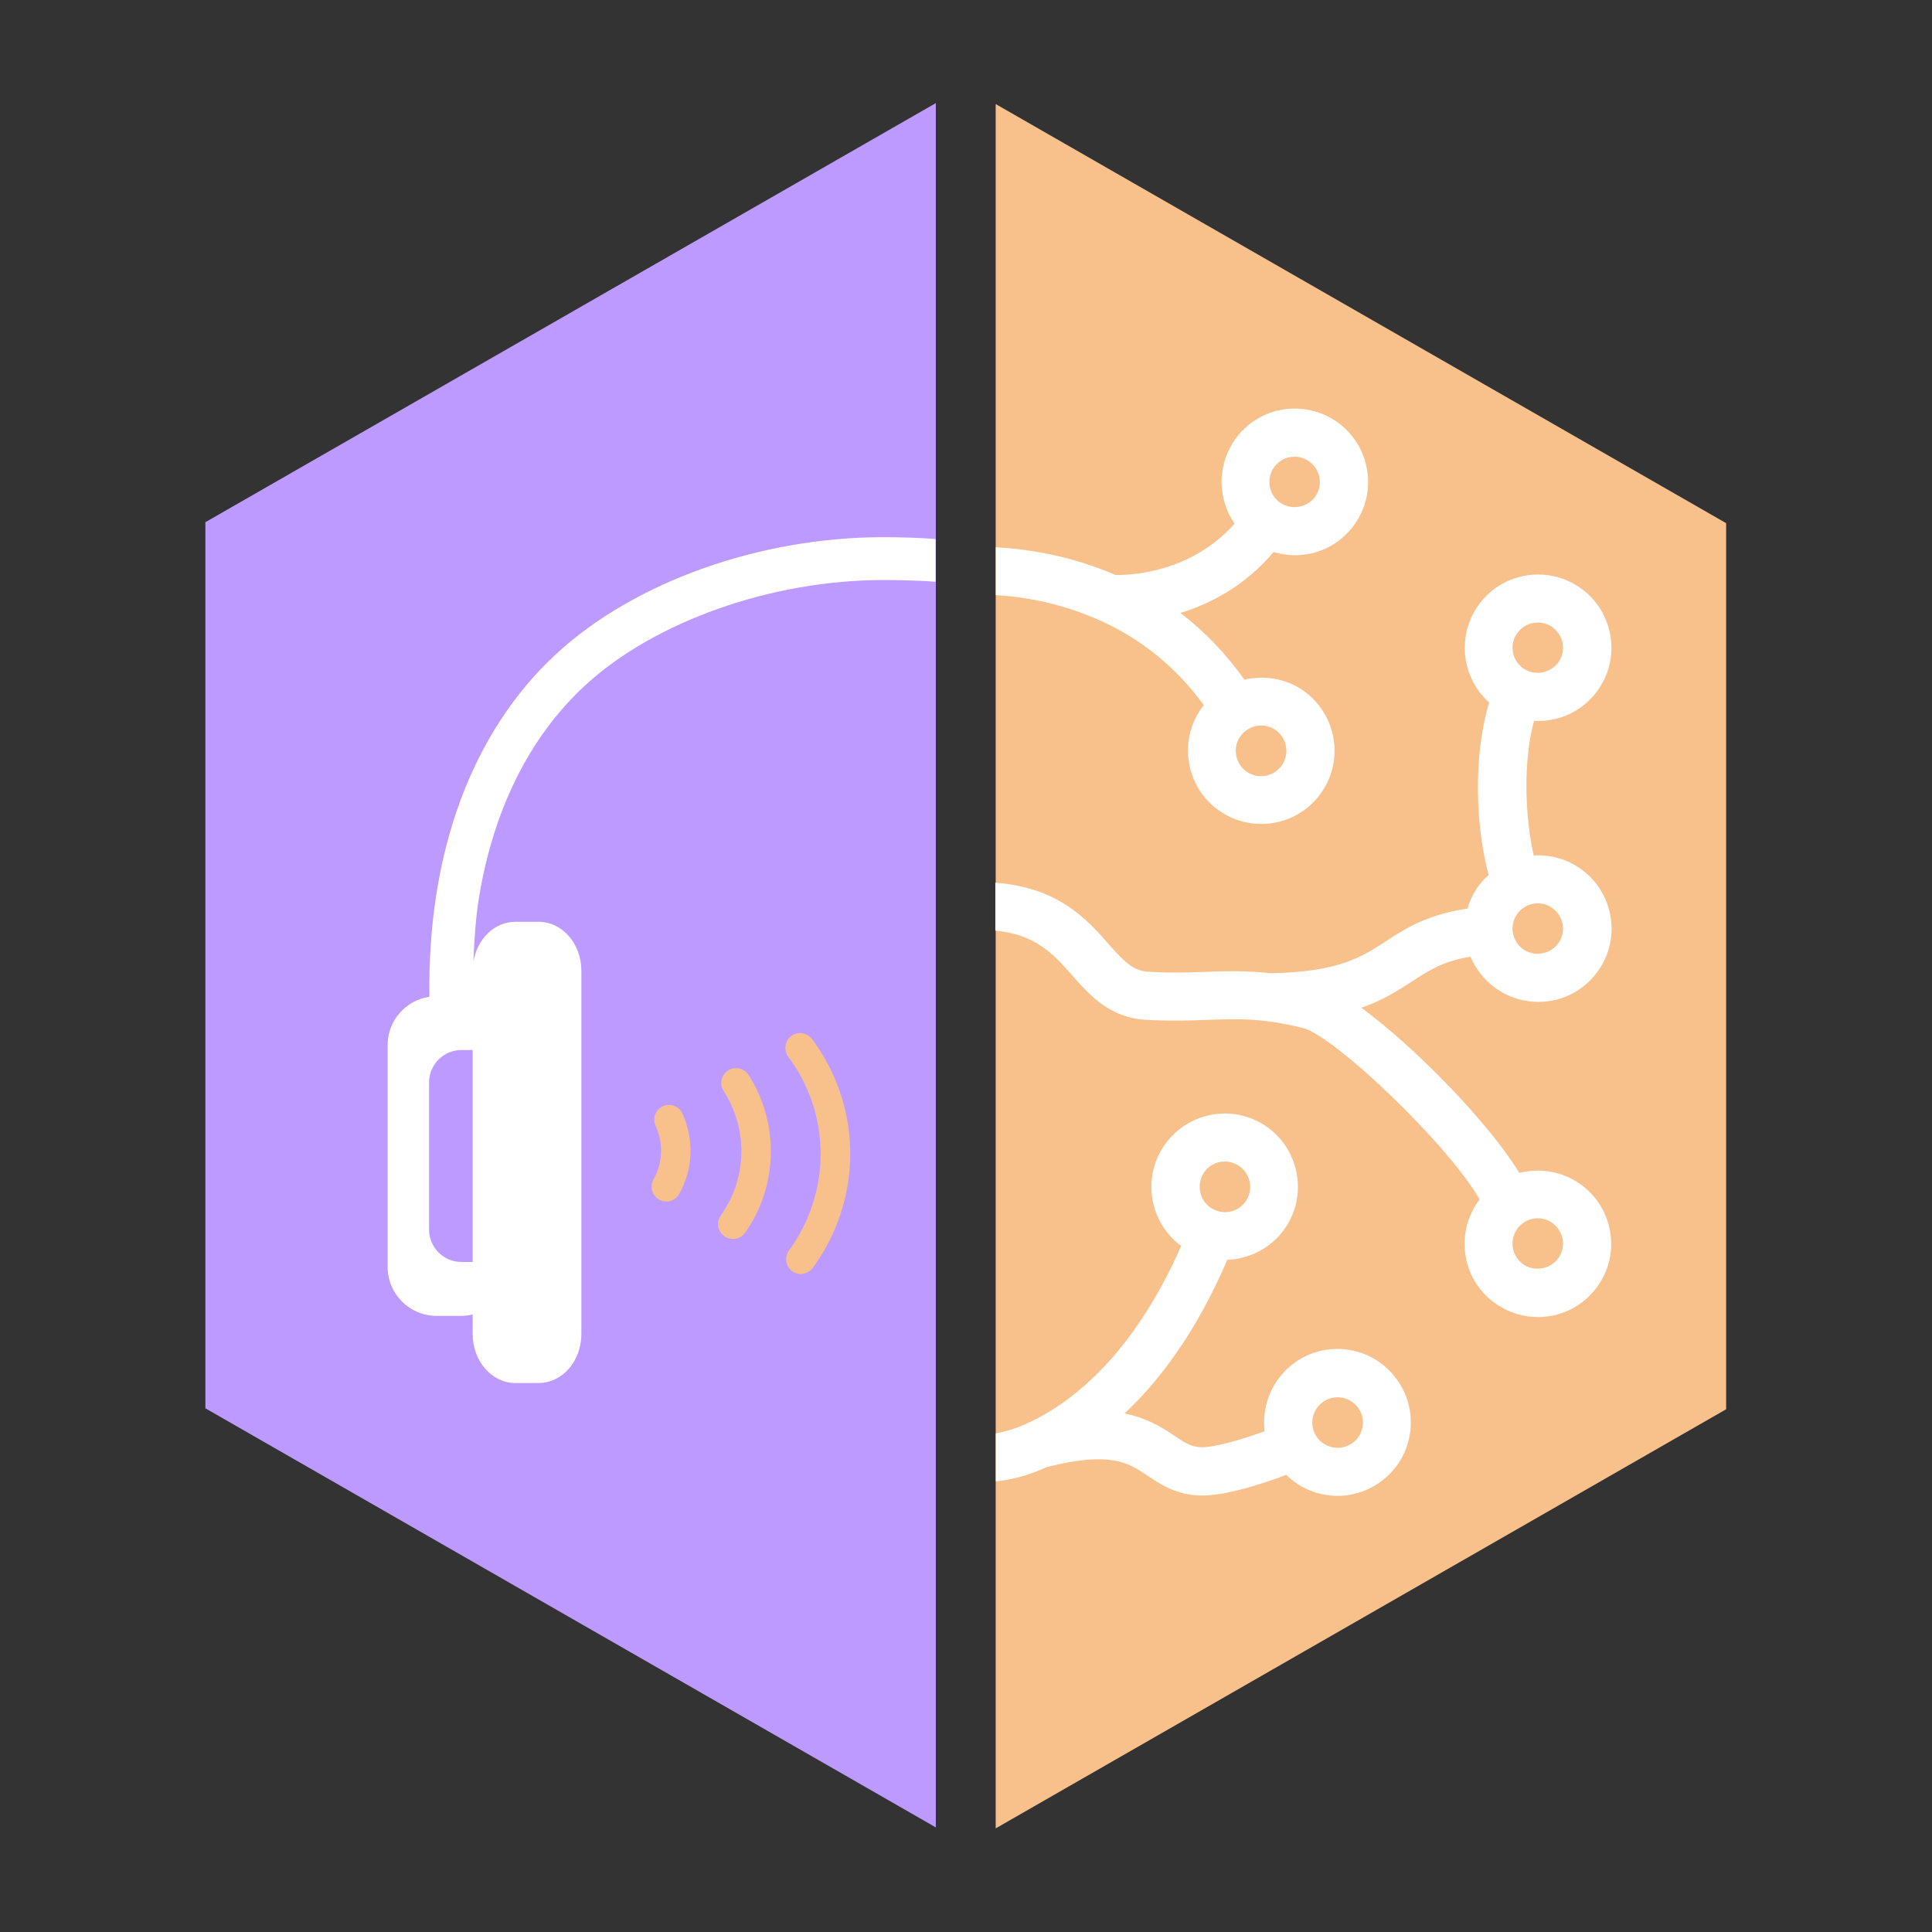 <?xml version="1.0" encoding="UTF-8"?>
<svg version="1.1" viewBox="0 0 192 192" xmlns="http://www.w3.org/2000/svg">
 <rect x="0" y="0" width="192" height="192" fill="#333333" stroke="none"/>
 <g transform="matrix(1.19 0 0 1.19 9.701 .821)">
  <path d="m75 8v144l61-35v-74z" fill="#eb743b" style="fill:#f8c18c"/>
  <path d="m70 7.92-61 35v74l61 35z" fill="#353070" style="fill:#bd9aff"/>
  <g fill="#fffedb">
   <path d="m108.18 114.1c-1.16-1.36-2.86-2.14-4.65-2.14-1.46 0-2.88 0.53-3.98 1.48-1.61 1.38-2.33 3.43-2.09 5.4-1.95 0.7-4.26 1.37-5.33 1.33-0.82-0.04-1.3-0.34-2.22-0.97-1.17-0.79-2.42-1.51-4.15-1.85 2.94-2.76 6.01-6.83 8.58-12.83 2.06-0.08 3.98-1.19 5.04-2.97 1.72-2.9 0.77-6.66-2.12-8.39-0.95-0.57-2.03-0.86-3.13-0.86-2.15 0-4.16 1.14-5.26 2.99-0.84 1.41-1.08 3.05-0.68 4.64 0.35 1.39 1.16 2.59 2.3 3.43-4.05 9.22-9.22 13.08-12.56 14.68-0.13 0.04-0.25 0.1-0.36 0.17-1.19 0.53-2.05 0.71-2.56 0.81v4c0.27-0.03 1.88-0.12 4.25-1.19 5.35-1.36 6.84-0.35 8.41 0.71 1.02 0.69 2.29 1.55 4.26 1.66h0.31c2.11 0 5.17-1.02 7.02-1.72 1.14 1.12 2.68 1.75 4.29 1.75 1.46 0 2.88-0.53 3.98-1.48 1.24-1.06 1.99-2.55 2.12-4.18 0.12-1.63-0.39-3.21-1.46-4.45m-15.87-16.78c0.39-0.65 1.07-1.03 1.82-1.03 0.38 0 0.75 0.11 1.08 0.3 1 0.6 1.33 1.9 0.74 2.9-0.39 0.65-1.06 1.03-1.82 1.03-0.38 0-0.75-0.11-1.08-0.3-0.48-0.29-0.83-0.75-0.96-1.29-0.14-0.55-0.06-1.12 0.23-1.6m12.6 22.36c-0.49 0.42-1.02 0.51-1.37 0.51-0.62 0-1.21-0.27-1.61-0.73-0.76-0.88-0.66-2.22 0.23-2.98 0.49-0.42 1.02-0.51 1.37-0.51 0.62 0 1.2 0.27 1.61 0.74 0.37 0.43 0.55 0.98 0.5 1.54s-0.3 1.07-0.73 1.44" style="fill:#fff"/>
   <path d="m105.95 38.21c-0.36-1.6-1.32-2.96-2.71-3.84-0.98-0.62-2.11-0.94-3.26-0.94-2.12 0-4.05 1.07-5.17 2.85-1.35 2.14-1.22 4.8 0.14 6.76-3.65 4.12-8.71 4.31-9.94 4.29-3.69-1.6-7.23-2.16-10-2.32v4c2.44 0.14 5.55 0.69 8.75 2.14h0.01c3.45 1.56 6.33 3.93 8.61 7.04-0.13 0.17-0.26 0.35-0.38 0.54-1.8 2.85-0.94 6.65 1.9 8.44 0.98 0.62 2.11 0.95 3.27 0.95 2.11 0 4.05-1.06 5.18-2.85 1.81-2.85 0.95-6.64-1.91-8.45-1.38-0.87-3.09-1.11-4.67-0.75-1.54-2.16-3.32-4.02-5.34-5.57 2.52-0.78 5.4-2.27 7.78-5.09 0.57 0.17 1.17 0.27 1.77 0.27 2.12 0 4.05-1.07 5.17-2.85 0.87-1.38 1.16-3.01 0.8-4.6m-10.57 22.65c0.17-0.27 0.39-0.49 0.67-0.66 0.33-0.21 0.72-0.32 1.12-0.32s0.79 0.11 1.12 0.32c0.99 0.63 1.28 1.94 0.66 2.92-0.39 0.62-1.06 0.99-1.8 0.99-0.4 0-0.78-0.11-1.12-0.33-0.98-0.62-1.28-1.94-0.66-2.92m6.38-20.19c-0.6 0.95-1.94 1.27-2.91 0.65l-0.1-0.06c-0.91-0.65-1.16-1.9-0.56-2.85 0.38-0.61 1.05-0.98 1.78-0.98 0.4 0 0.79 0.11 1.12 0.33 0.48 0.31 0.81 0.77 0.94 1.33 0.12 0.55 0.03 1.11-0.28 1.58" style="fill:#fff"/>
   <path d="m114.65 79.19c0.42 1.03 1.14 1.96 2.11 2.65 0.07 0.05 0.15 0.1 0.28 0.19 0.98 0.62 2.11 0.95 3.27 0.95 2.12 0 4.05-1.07 5.17-2.85 0.88-1.38 1.16-3.01 0.8-4.61s-1.32-2.96-2.71-3.84c-0.98-0.62-2.11-0.94-3.27-0.94-0.12 0-0.25 0-0.37 0.02-0.71-3.16-0.92-7.77 0.03-11.26 0.11 0.01 0.23 0.02 0.34 0.02 2.12 0 4.05-1.07 5.17-2.85 0.88-1.38 1.16-3.01 0.8-4.6-0.36-1.6-1.32-2.96-2.71-3.84-0.98-0.62-2.11-0.94-3.27-0.94-2.11 0-4.05 1.07-5.17 2.85-1.6 2.53-1.12 5.8 1.02 7.77 0.02 0.02 0.05 0.04 0.07 0.06-1.35 4.52-1.14 10.32-0.04 14.42-0.14 0.13-0.29 0.26-0.43 0.4-0.23 0.26-0.45 0.53-0.63 0.82-0.32 0.5-0.55 1.03-0.71 1.58-3.37 0.49-5.2 1.67-6.82 2.73-2.04 1.33-3.96 2.57-9.64 2.67-1.96-0.23-3.55-0.18-5.29-0.12-1.43 0.05-2.91 0.11-4.85 0-1.34-0.07-2.1-0.88-3.46-2.42-1.8-2.06-4.22-4.65-9.37-5.02v4c3.29 0.3 4.8 1.89 6.36 3.67 1.49 1.69 3.17 3.62 6.26 3.78 2.12 0.11 3.76 0.05 5.21 0 2.49-0.09 4.45-0.16 7.85 0.68 2.61 0.64 12.1 9.67 14.77 14.32-0.11 0.14-0.22 0.28-0.31 0.43-1.74 2.76-1.03 6.39 1.62 8.25 0.07 0.05 0.15 0.11 0.28 0.19 0.98 0.62 2.11 0.95 3.27 0.95 2.12 0 4.05-1.07 5.17-2.85 0.88-1.37 1.16-3.01 0.8-4.6-0.36-1.6-1.32-2.96-2.71-3.84-0.98-0.62-2.11-0.94-3.27-0.94-0.53 0-1.05 0.07-1.54 0.19-2.56-4.19-8.65-10.45-13.19-13.79 1.81-0.63 3.05-1.44 4.21-2.19 1.43-0.93 2.61-1.69 4.86-2.07m3.88-26.93c0.39-0.61 1.05-0.98 1.78-0.98 0.4 0 0.79 0.11 1.12 0.32 0.48 0.3 0.81 0.77 0.94 1.33 0.12 0.55 0.02 1.11-0.28 1.58-0.6 0.95-1.94 1.27-2.91 0.65l-0.09-0.06c-0.92-0.65-1.16-1.9-0.56-2.85m0 23.46c0.39-0.62 1.05-0.98 1.78-0.98 0.4 0 0.79 0.11 1.12 0.33 0.48 0.31 0.81 0.77 0.94 1.33 0.12 0.55 0.02 1.11-0.28 1.58-0.6 0.95-1.94 1.27-2.91 0.65l-0.09-0.06c-0.92-0.65-1.16-1.9-0.56-2.85m0 26.3c0.39-0.61 1.05-0.98 1.78-0.98 0.4 0 0.79 0.11 1.12 0.33 0.48 0.31 0.81 0.78 0.94 1.33 0.12 0.55 0.02 1.11-0.28 1.58-0.6 0.95-1.94 1.27-2.91 0.66l-0.09-0.06c-0.92-0.65-1.16-1.9-0.56-2.85" style="fill:#fff"/>
  </g>
  <g fill="#eb743b">
   <path d="m53.05 102.77c-0.24 0-0.49-0.07-0.71-0.22-0.56-0.39-0.69-1.17-0.3-1.72 0.28-0.4 0.53-0.82 0.75-1.25 1.46-2.96 1.27-6.38-0.51-9.16-0.37-0.58-0.2-1.34 0.37-1.71s1.34-0.2 1.71 0.37c2.23 3.47 2.47 7.91 0.65 11.6-0.27 0.55-0.59 1.08-0.94 1.58-0.24 0.34-0.63 0.52-1.02 0.52" style="fill:#f8c18c"/>
   <path d="m58.73 105.71c-0.25 0-0.5-0.08-0.72-0.24-0.55-0.4-0.67-1.17-0.27-1.73 0.46-0.63 0.87-1.31 1.22-2.02 2.28-4.61 1.79-10.03-1.28-14.16-0.41-0.55-0.29-1.32 0.25-1.73 0.55-0.41 1.32-0.29 1.73 0.25 3.63 4.88 4.21 11.28 1.51 16.73-0.41 0.84-0.9 1.64-1.45 2.38-0.24 0.33-0.62 0.51-1 0.51" style="fill:#f8c18c"/>
   <path d="m47.49 99.65c-0.2 0-0.41-0.05-0.6-0.16-0.59-0.34-0.8-1.09-0.47-1.68 0.78-1.37 0.84-3.04 0.18-4.47-0.29-0.62-0.02-1.35 0.6-1.64s1.35-0.01 1.64 0.61c0.99 2.15 0.89 4.66-0.28 6.72-0.23 0.4-0.65 0.63-1.08 0.63" style="fill:#f8c18c"/>
  </g>
  <path d="m65.63 44.17c-10.35 0-20.83 3.74-27.34 9.76-7.04 6.51-10.76 16.61-10.58 28.62-1.97 0.29-3.49 1.98-3.49 4.03v18.53c0 2.26 1.83 4.09 4.09 4.09h2.08c0.32 0 0.63-0.05 0.93-0.12v1.64c0 2.26 1.6 4.09 3.57 4.09h1.94c1.97 0 3.57-1.83 3.57-4.09v-30.34c0-2.26-1.6-4.09-3.57-4.09h-1.94c-1.76 0-3.21 1.45-3.51 3.36 0.07-1.9 0.21-3.73 0.44-5.21 1.18-7.4 4.21-13.57 8.88-17.88 5.79-5.35 15.57-8.81 24.91-8.81 1.07 0 3.31 0.04 4.37 0.15v-3.57c-1.23-0.12-3.24-0.16-4.37-0.16zm-35.24 60.53c-1.5 0-2.71-1.21-2.71-2.71v-12.28c0-1.5 1.21-2.71 2.71-2.71h0.93v17.7z" fill="#fffedb" style="fill:#fff"/>
 </g>
</svg>
